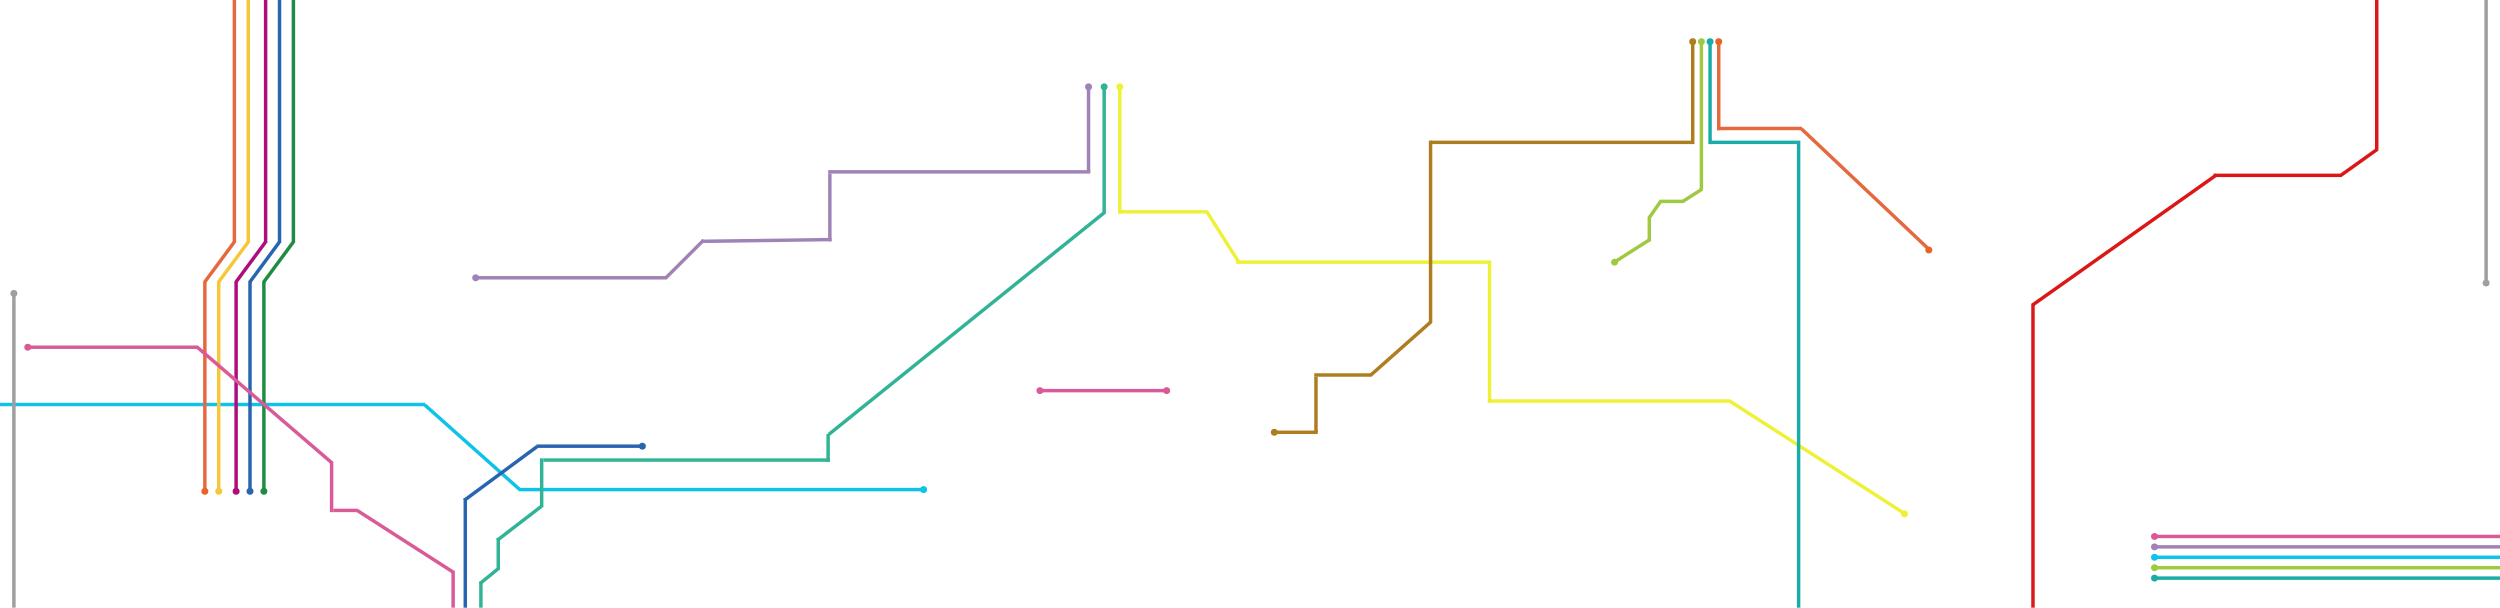 <svg width="1440" height="350" viewBox="0 0 1440 350" fill="none" xmlns="http://www.w3.org/2000/svg">
<g clip-path="url(#clip0_9_10)">
<line y1="233" x2="245" y2="233" stroke="#0FC2EA" stroke-width="2"/>
<line x1="244.665" y1="233.253" x2="299.665" y2="282.253" stroke="#0FC2EA" stroke-width="2"/>
<line x1="299" y1="282" x2="531" y2="282" stroke="#0FC2EA" stroke-width="2"/>
<circle cx="532" cy="282" r="2" fill="#0FC2EA"/>
<line x1="8" y1="168" x2="8" y2="350" stroke="#9F9FA0" stroke-width="2"/>
<circle cx="8" cy="169" r="2" fill="#9F9FA0"/>
<line x1="135" y1="5.91389e-08" x2="135" y2="140" stroke="#E5683E" stroke-width="2"/>
<line x1="134.804" y1="139.594" x2="117.804" y2="162.594" stroke="#E5683E" stroke-width="2"/>
<line x1="118" y1="162" x2="118" y2="283" stroke="#E5683E" stroke-width="2"/>
<circle cx="118" cy="283" r="2" fill="#E6632A"/>
<line x1="143" y1="5.91389e-08" x2="143" y2="140" stroke="#F5C739" stroke-width="2"/>
<line x1="142.804" y1="139.594" x2="125.804" y2="162.594" stroke="#F5C739" stroke-width="2"/>
<line x1="126" y1="162" x2="126" y2="283" stroke="#F5C739" stroke-width="2"/>
<circle cx="126" cy="283" r="2" fill="#F5C739"/>
<line x1="153" y1="5.91389e-08" x2="153" y2="140" stroke="#B00D7C" stroke-width="2"/>
<line x1="152.804" y1="139.594" x2="135.804" y2="162.594" stroke="#B00D7C" stroke-width="2"/>
<line x1="136" y1="162" x2="136" y2="283" stroke="#B00D7C" stroke-width="2"/>
<circle cx="136" cy="283" r="2" fill="#B00D7C"/>
<line x1="161" y1="5.91389e-08" x2="161" y2="140" stroke="#2765B0" stroke-width="2"/>
<line x1="160.804" y1="139.594" x2="143.804" y2="162.594" stroke="#2765B0" stroke-width="2"/>
<line x1="144" y1="162" x2="144" y2="283" stroke="#2765B0" stroke-width="2"/>
<circle cx="144" cy="283" r="2" fill="#2765B0"/>
<line x1="169" y1="5.91389e-08" x2="169" y2="140" stroke="#1F8C43" stroke-width="2"/>
<line x1="168.804" y1="139.594" x2="151.804" y2="162.594" stroke="#1F8C43" stroke-width="2"/>
<line x1="152" y1="162" x2="152" y2="283" stroke="#1F8C43" stroke-width="2"/>
<circle cx="152" cy="283" r="2" fill="#1F8C43"/>
<line x1="277" y1="350" x2="277" y2="335" stroke="#31B495" stroke-width="2"/>
<line x1="276.367" y1="336.226" x2="287.367" y2="327.226" stroke="#31B495" stroke-width="2"/>
<line x1="287" y1="328" x2="287" y2="310" stroke="#31B495" stroke-width="2"/>
<line x1="286.39" y1="311.207" x2="312.39" y2="291.207" stroke="#31B495" stroke-width="2"/>
<line x1="312" y1="292" x2="312" y2="264" stroke="#31B495" stroke-width="2"/>
<line x1="313" y1="265" x2="478" y2="265" stroke="#31B495" stroke-width="2"/>
<line x1="477" y1="266" x2="477" y2="250" stroke="#31B495" stroke-width="2"/>
<line x1="477.373" y1="250.221" x2="636.373" y2="122.221" stroke="#31B495" stroke-width="2"/>
<line x1="636" y1="123" x2="636" y2="49" stroke="#31B495" stroke-width="2"/>
<circle cx="636" cy="50" r="2" fill="#31B495"/>
<line x1="261" y1="350" x2="261" y2="329" stroke="#DA5A98" stroke-width="2"/>
<line x1="261.459" y1="329.841" x2="205.459" y2="293.841" stroke="#DA5A98" stroke-width="2"/>
<line x1="206" y1="294" x2="192" y2="294" stroke="#DA5A98" stroke-width="2"/>
<line x1="191" y1="295" x2="191" y2="266" stroke="#DA5A98" stroke-width="2"/>
<line x1="191.348" y1="266.759" x2="113.348" y2="199.759" stroke="#DA5A98" stroke-width="2"/>
<line x1="114" y1="200" x2="17" y2="200" stroke="#DA5A98" stroke-width="2"/>
<circle cx="16" cy="200" r="2" fill="#DA5A98"/>
<line x1="274" y1="160" x2="384" y2="160" stroke="#9F83B6" stroke-width="2"/>
<line x1="383.293" y1="160.293" x2="405.293" y2="138.293" stroke="#9F83B6" stroke-width="2"/>
<line x1="403.986" y1="139" x2="478.986" y2="137.987" stroke="#9F83B6" stroke-width="2"/>
<line x1="478" y1="139" x2="478" y2="100" stroke="#9F83B6" stroke-width="2"/>
<line x1="477" y1="99" x2="628" y2="99" stroke="#9F83B6" stroke-width="2"/>
<line x1="627" y1="99" x2="627" y2="51" stroke="#9F83B6" stroke-width="2"/>
<circle cx="627" cy="50" r="2" fill="#9F83B6"/>
<circle cx="274" cy="160" r="2" fill="#9F83B6"/>
<line x1="645" y1="50" x2="645" y2="123" stroke="#EDF136" stroke-opacity="0.99" stroke-width="2"/>
<line x1="644" y1="122" x2="695" y2="122" stroke="#EDF136" stroke-opacity="0.99" stroke-width="2"/>
<line x1="694.845" y1="121.465" x2="713.845" y2="151.465" stroke="#EDF136" stroke-opacity="0.99" stroke-width="2"/>
<line x1="712" y1="151" x2="857" y2="151" stroke="#EDF136" stroke-opacity="0.99" stroke-width="2"/>
<line x1="858" y1="150" x2="858" y2="232" stroke="#EDF136" stroke-opacity="0.99" stroke-width="2"/>
<line x1="857" y1="231" x2="997" y2="231" stroke="#EDF136" stroke-opacity="0.99" stroke-width="2"/>
<line x1="996.541" y1="231.159" x2="1097.54" y2="296.159" stroke="#EDF136" stroke-opacity="0.99" stroke-width="2"/>
<circle cx="645" cy="50" r="2" fill="#EDF136" fill-opacity="0.99"/>
<circle cx="1097" cy="296" r="2" fill="#EDF136" fill-opacity="0.99"/>
<line x1="1242" y1="333" x2="1440" y2="333" stroke="#1AACA8" stroke-width="2"/>
<circle cx="1241" cy="333" r="2" fill="#1AACA8"/>
<line x1="1242" y1="327" x2="1440" y2="327" stroke="#9DCA40" stroke-width="2"/>
<circle cx="1241" cy="327" r="2" fill="#9DCA40"/>
<line x1="1242" y1="321" x2="1440" y2="321" stroke="#0FC2EA" stroke-width="2"/>
<circle cx="1241" cy="321" r="2" fill="#0FC2EA"/>
<line x1="1242" y1="315" x2="1440" y2="315" stroke="#9F83B6" stroke-width="2"/>
<circle cx="1241" cy="315" r="2" fill="#9F83B6"/>
<line x1="1242" y1="309" x2="1440" y2="309" stroke="#DA5A98" stroke-width="2"/>
<circle cx="1241" cy="309" r="2" fill="#DA5A98"/>
<line x1="1369" y1="4.37114e-08" x2="1369" y2="86" stroke="#DA1817" stroke-width="2"/>
<line x1="1369.58" y1="85.814" x2="1348.58" y2="100.814" stroke="#DA1817" stroke-width="2"/>
<line x1="1349" y1="101" x2="1275" y2="101" stroke="#DA1817" stroke-width="2"/>
<line x1="1276.58" y1="100.816" x2="1170.58" y2="175.816" stroke="#DA1817" stroke-width="2"/>
<line x1="1171" y1="175" x2="1171" y2="350" stroke="#DA1817" stroke-width="2"/>
<line x1="735" y1="249" x2="759" y2="249" stroke="#AD7D20" stroke-width="2"/>
<line x1="758" y1="249" x2="758" y2="217" stroke="#AD7D20" stroke-width="2"/>
<line x1="757" y1="216" x2="790" y2="216" stroke="#AD7D20" stroke-width="2"/>
<line x1="789.337" y1="216.251" x2="824.337" y2="185.251" stroke="#AD7D20" stroke-width="2"/>
<line x1="824" y1="186" x2="824" y2="81" stroke="#AD7D20" stroke-width="2"/>
<line x1="824" y1="82" x2="974" y2="82" stroke="#AD7D20" stroke-width="2"/>
<line x1="975" y1="24" x2="975" y2="83" stroke="#AD7D20" stroke-width="2"/>
<circle cx="734" cy="249" r="2" fill="#AD7D20"/>
<circle cx="975" cy="24" r="2" fill="#AD7D20"/>
<line x1="1432" y1="4.37113e-08" x2="1432" y2="163" stroke="#9F9FA0" stroke-width="2"/>
<circle cx="1432" cy="163" r="2" fill="#9F9FA0"/>
<line x1="599" y1="225" x2="671" y2="225" stroke="#DA5A98" stroke-width="2"/>
<circle cx="672" cy="225" r="2" fill="#DA5A98"/>
<circle cx="599" cy="225" r="2" fill="#DA5A98"/>
<line x1="985" y1="25" x2="985" y2="83" stroke="#1AACA8" stroke-width="2"/>
<line x1="985" y1="82" x2="1035" y2="82" stroke="#1AACA8" stroke-width="2"/>
<path d="M1036 81L1036 350" stroke="#1AACA8" stroke-width="2"/>
<circle cx="985" cy="24" r="2" fill="#1AACA8"/>
<circle cx="980" cy="24" r="1" fill="#9DCA40" stroke="#9DCA40" stroke-width="2"/>
<line x1="980" y1="24" x2="980" y2="109" stroke="#9DCA40" stroke-width="2"/>
<line x1="980.537" y1="108.844" x2="969.537" y2="115.844" stroke="#9DCA40" stroke-width="2"/>
<line x1="970" y1="116" x2="956" y2="116" stroke="#9DCA40" stroke-width="2"/>
<line x1="956.819" y1="115.573" x2="949.819" y2="125.573" stroke="#9DCA40" stroke-width="2"/>
<line x1="950" y1="125" x2="950" y2="139" stroke="#9DCA40" stroke-width="2"/>
<line x1="950.537" y1="137.844" x2="928.537" y2="151.844" stroke="#9DCA40" stroke-width="2"/>
<circle cx="930" cy="151" r="1" fill="#9DCA40" stroke="#9DCA40" stroke-width="2"/>
<line x1="990" y1="25" x2="990" y2="75" stroke="#E5683E" stroke-width="2"/>
<line x1="989" y1="74" x2="1038" y2="74" stroke="#E5683E" stroke-width="2"/>
<line x1="1037.69" y1="74.273" x2="1110.69" y2="143.273" stroke="#E5683E" stroke-width="2"/>
<circle cx="990" cy="24" r="2" fill="#E6632A"/>
<circle cx="1111" cy="144" r="2" fill="#E6632A"/>
<line x1="268" y1="350" x2="268" y2="287" stroke="#2765B0" stroke-width="2"/>
<line x1="267.406" y1="288.195" x2="309.406" y2="257.195" stroke="#2765B0" stroke-width="2"/>
<line x1="309" y1="257" x2="369" y2="257" stroke="#2765B0" stroke-width="2"/>
<circle cx="370" cy="257" r="2" fill="#2765B0"/>
</g>
<defs>
<clipPath id="clip0_9_10">
<rect width="1440" height="350" fill="white"/>
</clipPath>
</defs>
</svg>
